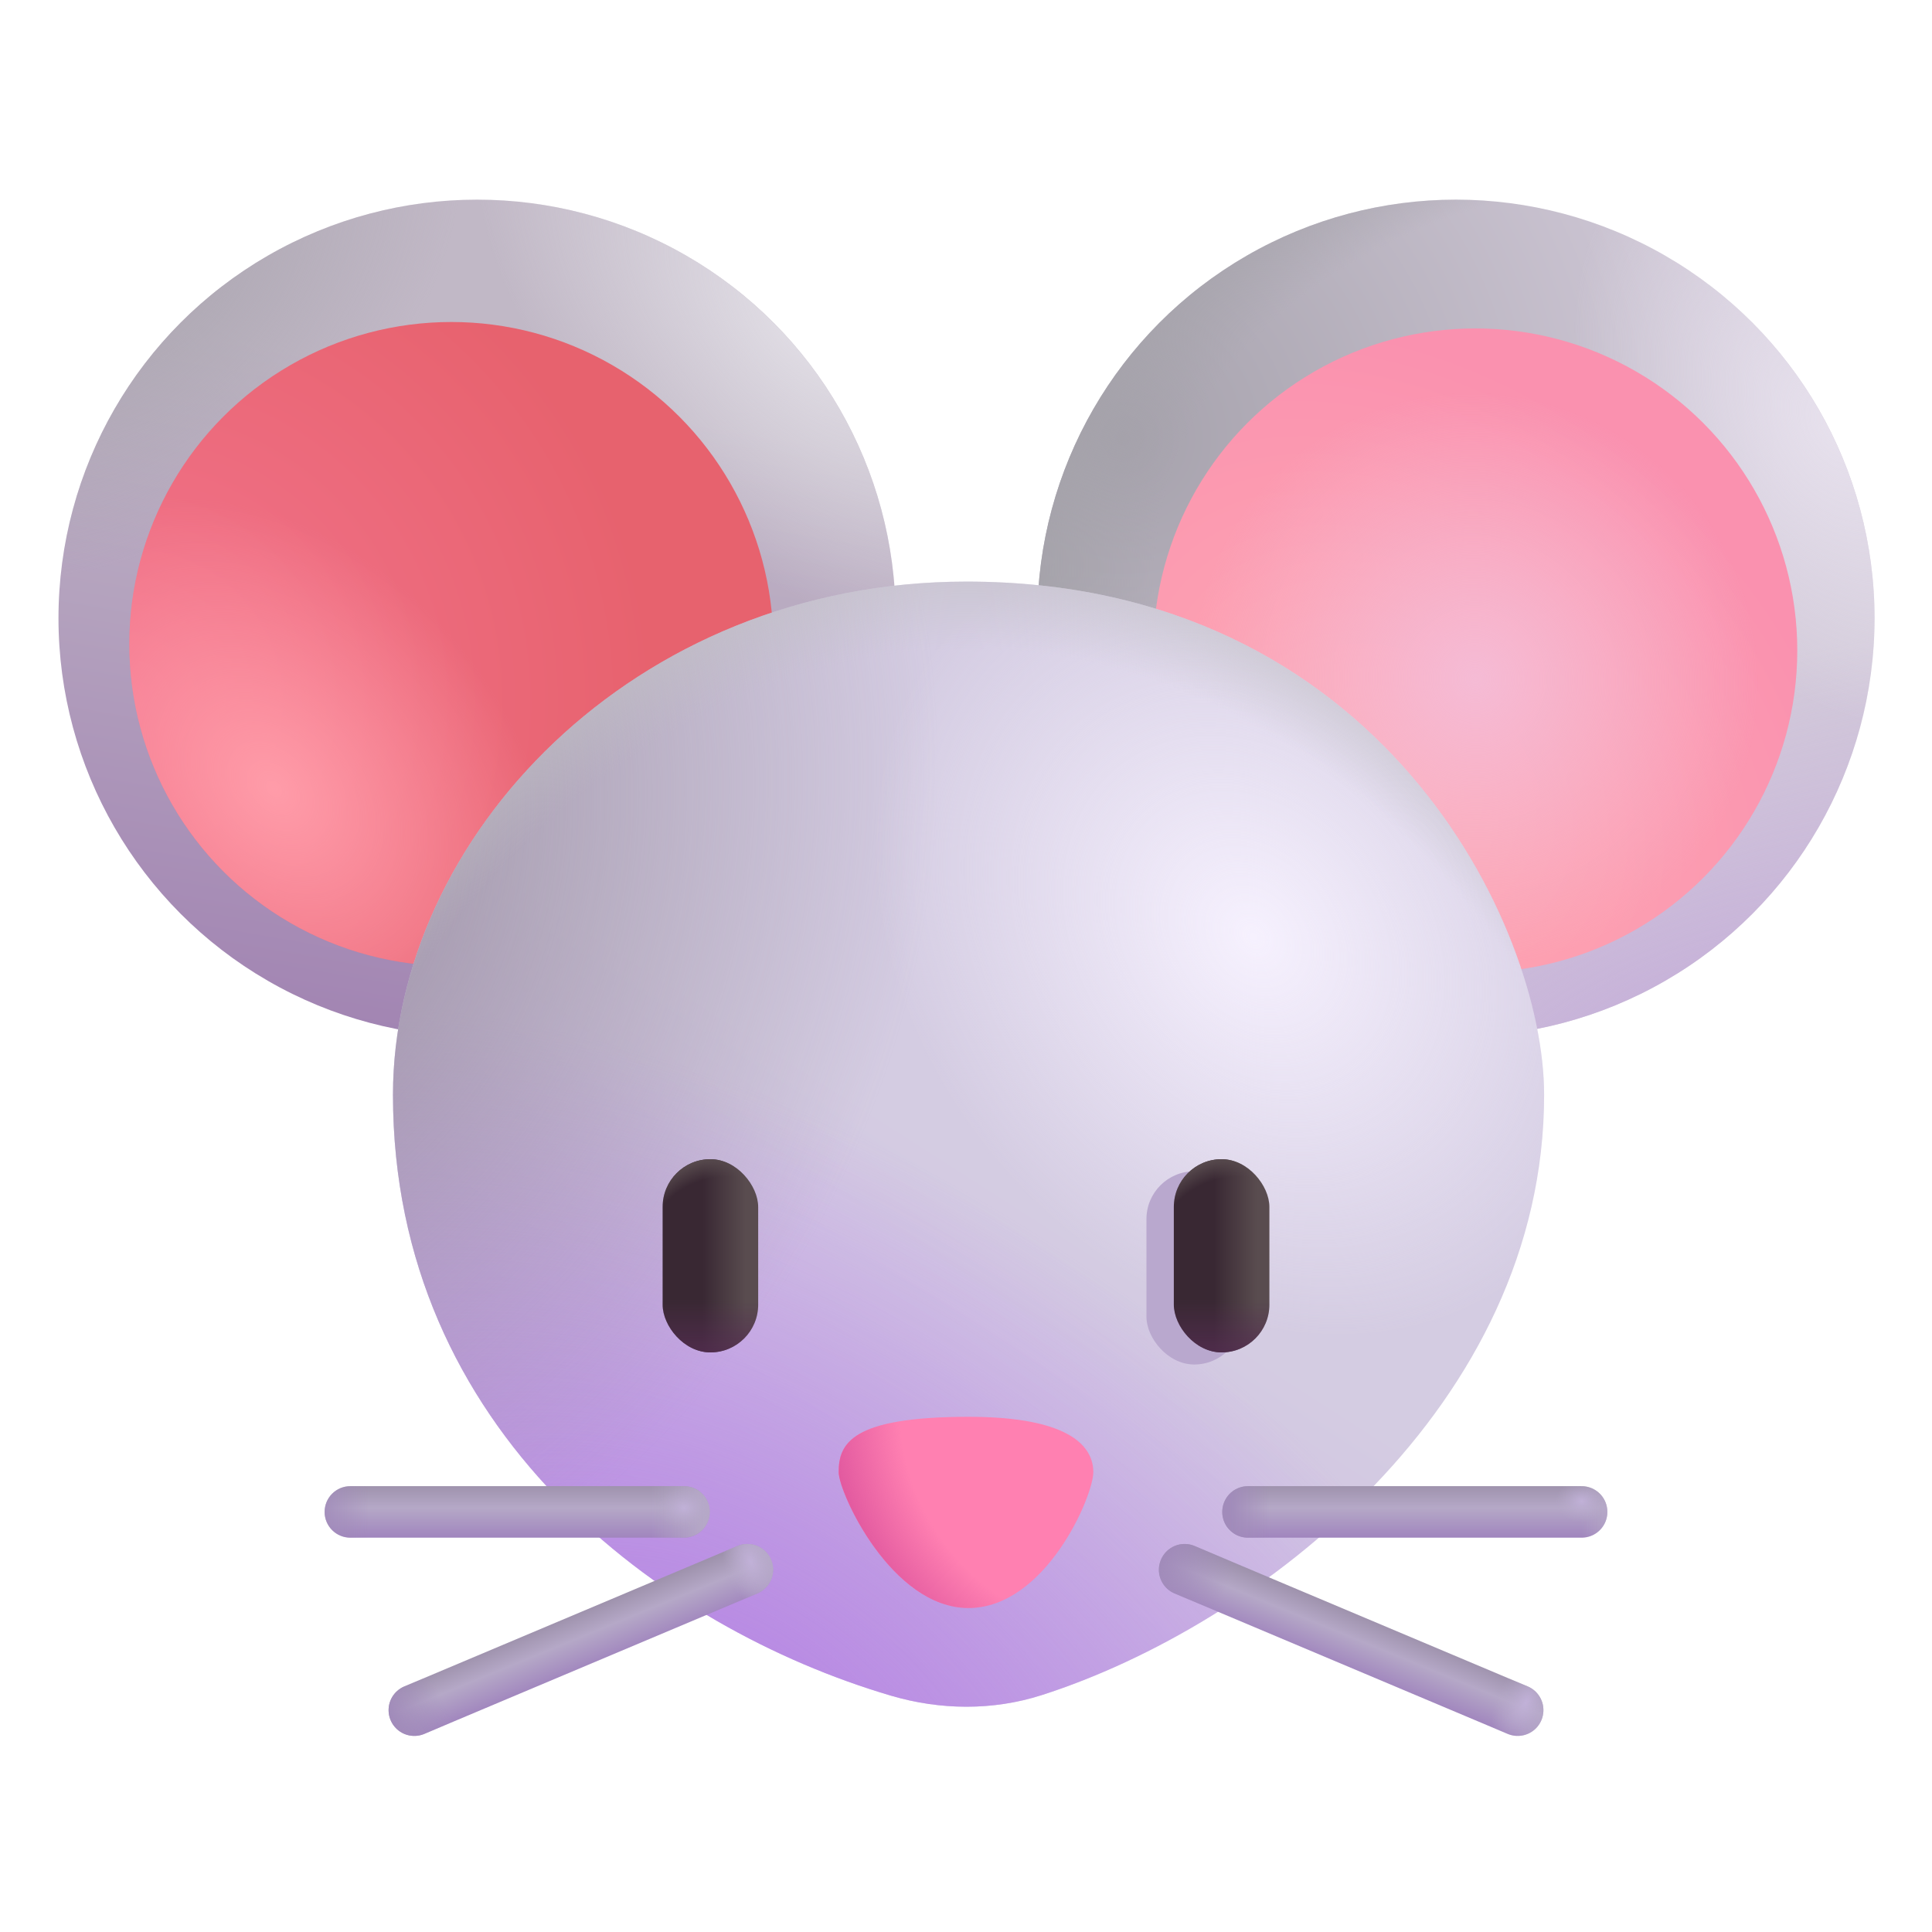 <svg viewBox="1 1 30 30" xmlns="http://www.w3.org/2000/svg">
<g filter="url(#filter0_i_28327_3650)">
<circle cx="8.508" cy="10.5" r="6.5" fill="url(#paint0_linear_28327_3650)"/>
<circle cx="8.508" cy="10.5" r="6.5" fill="url(#paint1_radial_28327_3650)"/>
<circle cx="8.508" cy="10.5" r="6.5" fill="url(#paint2_radial_28327_3650)"/>
</g>
<circle cx="8.008" cy="11" r="5" fill="url(#paint3_radial_28327_3650)"/>
<circle cx="8.008" cy="11" r="5" fill="url(#paint4_radial_28327_3650)"/>
<g filter="url(#filter1_i_28327_3650)">
<circle cx="23.508" cy="10.5" r="6.5" fill="url(#paint5_radial_28327_3650)"/>
<circle cx="23.508" cy="10.5" r="6.5" fill="url(#paint6_radial_28327_3650)"/>
<circle cx="23.508" cy="10.5" r="6.5" fill="url(#paint7_radial_28327_3650)"/>
<circle cx="23.508" cy="10.5" r="6.5" fill="url(#paint8_radial_28327_3650)"/>
</g>
<g filter="url(#filter2_i_28327_3650)">
<circle cx="24.008" cy="11" r="5" fill="url(#paint9_radial_28327_3650)"/>
<circle cx="24.008" cy="11" r="5" fill="url(#paint10_radial_28327_3650)"/>
</g>
<path d="M24.977 18C24.977 22.823 20.549 26.241 17.175 27.322C16.416 27.565 15.602 27.556 14.837 27.331C11.27 26.28 7.102 23.226 7.102 18C7.102 14.025 10.82 10.031 16.008 10.031C22.433 10.031 24.977 15.375 24.977 18Z" fill="url(#paint11_linear_28327_3650)"/>
<path d="M24.977 18C24.977 22.823 20.549 26.241 17.175 27.322C16.416 27.565 15.602 27.556 14.837 27.331C11.27 26.28 7.102 23.226 7.102 18C7.102 14.025 10.82 10.031 16.008 10.031C22.433 10.031 24.977 15.375 24.977 18Z" fill="url(#paint12_radial_28327_3650)"/>
<path d="M24.977 18C24.977 22.823 20.549 26.241 17.175 27.322C16.416 27.565 15.602 27.556 14.837 27.331C11.27 26.28 7.102 23.226 7.102 18C7.102 14.025 10.82 10.031 16.008 10.031C22.433 10.031 24.977 15.375 24.977 18Z" fill="url(#paint13_radial_28327_3650)"/>
<path d="M24.977 18C24.977 22.823 20.549 26.241 17.175 27.322C16.416 27.565 15.602 27.556 14.837 27.331C11.27 26.28 7.102 23.226 7.102 18C7.102 14.025 10.82 10.031 16.008 10.031C22.433 10.031 24.977 15.375 24.977 18Z" fill="url(#paint14_radial_28327_3650)"/>
<path d="M24.977 18C24.977 22.823 20.549 26.241 17.175 27.322C16.416 27.565 15.602 27.556 14.837 27.331C11.27 26.28 7.102 23.226 7.102 18C7.102 14.025 10.82 10.031 16.008 10.031C22.433 10.031 24.977 15.375 24.977 18Z" fill="url(#paint15_radial_28327_3650)"/>
<g filter="url(#filter3_f_28327_3650)">
<rect x="18.802" y="19.188" width="1.484" height="3" rx="0.742" fill="#B9A8CE"/>
</g>
<rect x="19.227" y="19" width="1.484" height="3" rx="0.742" fill="url(#paint16_linear_28327_3650)"/>
<rect x="19.227" y="19" width="1.484" height="3" rx="0.742" fill="url(#paint17_linear_28327_3650)"/>
<rect x="19.227" y="19" width="1.484" height="3" rx="0.742" fill="url(#paint18_radial_28327_3650)"/>
<rect x="11.289" y="19" width="1.484" height="3" rx="0.742" fill="url(#paint19_linear_28327_3650)"/>
<rect x="11.289" y="19" width="1.484" height="3" rx="0.742" fill="url(#paint20_linear_28327_3650)"/>
<rect x="11.289" y="19" width="1.484" height="3" rx="0.742" fill="url(#paint21_radial_28327_3650)"/>
<path d="M17.977 23.859C17.977 24.234 17.234 25.969 16.039 25.969C14.844 25.969 14.023 24.18 14.023 23.859C14.023 23.422 14.211 23 16.039 23C17.652 23 17.977 23.484 17.977 23.859Z" fill="#FF80B1"/>
<path d="M17.977 23.859C17.977 24.234 17.234 25.969 16.039 25.969C14.844 25.969 14.023 24.18 14.023 23.859C14.023 23.422 14.211 23 16.039 23C17.652 23 17.977 23.484 17.977 23.859Z" fill="url(#paint22_radial_28327_3650)"/>
<path d="M19.395 25.375L24.566 27.555" stroke="url(#paint23_linear_28327_3650)" stroke-width="0.8" stroke-linecap="round"/>
<path d="M19.395 25.375L24.566 27.555" stroke="url(#paint24_linear_28327_3650)" stroke-width="0.8" stroke-linecap="round"/>
<path d="M19.395 25.375L24.566 27.555" stroke="url(#paint25_linear_28327_3650)" stroke-width="0.8" stroke-linecap="round"/>
<path d="M19.395 25.375L24.566 27.555" stroke="url(#paint26_radial_28327_3650)" stroke-width="0.8" stroke-linecap="round"/>
<path d="M20.379 24.477H25.559" stroke="url(#paint27_linear_28327_3650)" stroke-width="0.8" stroke-linecap="round"/>
<path d="M20.379 24.477H25.559" stroke="url(#paint28_linear_28327_3650)" stroke-width="0.8" stroke-linecap="round"/>
<path d="M20.379 24.477H25.559" stroke="url(#paint29_linear_28327_3650)" stroke-width="0.8" stroke-linecap="round"/>
<path d="M20.379 24.477H25.559" stroke="url(#paint30_radial_28327_3650)" stroke-width="0.8" stroke-linecap="round"/>
<path d="M12.605 25.375L7.434 27.555" stroke="url(#paint31_linear_28327_3650)" stroke-width="0.8" stroke-linecap="round"/>
<path d="M12.605 25.375L7.434 27.555" stroke="url(#paint32_linear_28327_3650)" stroke-width="0.8" stroke-linecap="round"/>
<path d="M12.605 25.375L7.434 27.555" stroke="url(#paint33_linear_28327_3650)" stroke-width="0.8" stroke-linecap="round"/>
<path d="M12.605 25.375L7.434 27.555" stroke="url(#paint34_radial_28327_3650)" stroke-width="0.8" stroke-linecap="round"/>
<path d="M11.621 24.077C11.842 24.077 12.021 24.256 12.021 24.477C12.021 24.698 11.842 24.877 11.621 24.877V24.077ZM6.441 24.877C6.22 24.877 6.041 24.698 6.041 24.477C6.041 24.256 6.22 24.077 6.441 24.077V24.877ZM11.621 24.877H6.441V24.077H11.621V24.877Z" fill="url(#paint35_linear_28327_3650)"/>
<path d="M11.621 24.077C11.842 24.077 12.021 24.256 12.021 24.477C12.021 24.698 11.842 24.877 11.621 24.877V24.077ZM6.441 24.877C6.22 24.877 6.041 24.698 6.041 24.477C6.041 24.256 6.22 24.077 6.441 24.077V24.877ZM11.621 24.877H6.441V24.077H11.621V24.877Z" fill="url(#paint36_linear_28327_3650)"/>
<path d="M11.621 24.077C11.842 24.077 12.021 24.256 12.021 24.477C12.021 24.698 11.842 24.877 11.621 24.877V24.077ZM6.441 24.877C6.22 24.877 6.041 24.698 6.041 24.477C6.041 24.256 6.22 24.077 6.441 24.077V24.877ZM11.621 24.877H6.441V24.077H11.621V24.877Z" fill="url(#paint37_linear_28327_3650)"/>
<path d="M11.621 24.077C11.842 24.077 12.021 24.256 12.021 24.477C12.021 24.698 11.842 24.877 11.621 24.877V24.077ZM6.441 24.877C6.22 24.877 6.041 24.698 6.041 24.477C6.041 24.256 6.22 24.077 6.441 24.077V24.877ZM11.621 24.877H6.441V24.077H11.621V24.877Z" fill="url(#paint38_radial_28327_3650)"/>
<defs>
<filter id="filter0_i_28327_3650" x="1.908" y="4" width="13.1" height="13.1" filterUnits="userSpaceOnUse" color-interpolation-filters="sRGB">
<feFlood flood-opacity="0" result="BackgroundImageFix"/>
<feBlend mode="normal" in="SourceGraphic" in2="BackgroundImageFix" result="shape"/>
<feColorMatrix in="SourceAlpha" type="matrix" values="0 0 0 0 0 0 0 0 0 0 0 0 0 0 0 0 0 0 127 0" result="hardAlpha"/>
<feOffset dx="-0.1" dy="0.1"/>
<feGaussianBlur stdDeviation="0.25"/>
<feComposite in2="hardAlpha" operator="arithmetic" k2="-1" k3="1"/>
<feColorMatrix type="matrix" values="0 0 0 0 0.647 0 0 0 0 0.639 0 0 0 0 0.663 0 0 0 0.5 0"/>
<feBlend mode="normal" in2="shape" result="effect1_innerShadow_28327_3650"/>
</filter>
<filter id="filter1_i_28327_3650" x="17.008" y="4" width="13.1" height="13.1" filterUnits="userSpaceOnUse" color-interpolation-filters="sRGB">
<feFlood flood-opacity="0" result="BackgroundImageFix"/>
<feBlend mode="normal" in="SourceGraphic" in2="BackgroundImageFix" result="shape"/>
<feColorMatrix in="SourceAlpha" type="matrix" values="0 0 0 0 0 0 0 0 0 0 0 0 0 0 0 0 0 0 127 0" result="hardAlpha"/>
<feOffset dx="0.1" dy="0.1"/>
<feGaussianBlur stdDeviation="0.5"/>
<feComposite in2="hardAlpha" operator="arithmetic" k2="-1" k3="1"/>
<feColorMatrix type="matrix" values="0 0 0 0 0.647 0 0 0 0 0.639 0 0 0 0 0.663 0 0 0 0.75 0"/>
<feBlend mode="normal" in2="shape" result="effect1_innerShadow_28327_3650"/>
</filter>
<filter id="filter2_i_28327_3650" x="18.908" y="6" width="10.1" height="10.1" filterUnits="userSpaceOnUse" color-interpolation-filters="sRGB">
<feFlood flood-opacity="0" result="BackgroundImageFix"/>
<feBlend mode="normal" in="SourceGraphic" in2="BackgroundImageFix" result="shape"/>
<feColorMatrix in="SourceAlpha" type="matrix" values="0 0 0 0 0 0 0 0 0 0 0 0 0 0 0 0 0 0 127 0" result="hardAlpha"/>
<feOffset dx="-0.1" dy="0.1"/>
<feGaussianBlur stdDeviation="0.25"/>
<feComposite in2="hardAlpha" operator="arithmetic" k2="-1" k3="1"/>
<feColorMatrix type="matrix" values="0 0 0 0 0.898 0 0 0 0 0.471 0 0 0 0 0.58 0 0 0 0.75 0"/>
<feBlend mode="normal" in2="shape" result="effect1_innerShadow_28327_3650"/>
</filter>
<filter id="filter3_f_28327_3650" x="18.302" y="18.688" width="2.484" height="4" filterUnits="userSpaceOnUse" color-interpolation-filters="sRGB">
<feFlood flood-opacity="0" result="BackgroundImageFix"/>
<feBlend mode="normal" in="SourceGraphic" in2="BackgroundImageFix" result="shape"/>
<feGaussianBlur stdDeviation="0.25" result="effect1_foregroundBlur_28327_3650"/>
</filter>
<linearGradient id="paint0_linear_28327_3650" x1="7.383" y1="6.625" x2="5.57" y2="17" gradientUnits="userSpaceOnUse">
<stop stop-color="#C1B8C6"/>
<stop offset="1" stop-color="#A183B2"/>
</linearGradient>
<radialGradient id="paint1_radial_28327_3650" cx="0" cy="0" r="1" gradientUnits="userSpaceOnUse" gradientTransform="translate(2.858 4.9) rotate(51.843) scale(4.32 5.99)">
<stop stop-color="#A9A4AE"/>
<stop offset="1" stop-color="#A9A4AE" stop-opacity="0"/>
</radialGradient>
<radialGradient id="paint2_radial_28327_3650" cx="0" cy="0" r="1" gradientUnits="userSpaceOnUse" gradientTransform="translate(13.778 5.932) rotate(132.979) scale(3.648 6.369)">
<stop stop-color="#E3E0E7"/>
<stop offset="1" stop-color="#E3E0E7" stop-opacity="0"/>
</radialGradient>
<radialGradient id="paint3_radial_28327_3650" cx="0" cy="0" r="1" gradientUnits="userSpaceOnUse" gradientTransform="translate(3.008 11.875) rotate(13.291) scale(8.156)">
<stop stop-color="#F3758E"/>
<stop offset="1" stop-color="#E7626E"/>
</radialGradient>
<radialGradient id="paint4_radial_28327_3650" cx="0" cy="0" r="1" gradientUnits="userSpaceOnUse" gradientTransform="translate(5.258 13.25) rotate(-40.956) scale(4.386 6.124)">
<stop stop-color="#FF9CA9"/>
<stop offset="0.829" stop-color="#FF9CA9" stop-opacity="0"/>
</radialGradient>
<radialGradient id="paint5_radial_28327_3650" cx="0" cy="0" r="1" gradientUnits="userSpaceOnUse" gradientTransform="translate(18.32 7.688) rotate(52.431) scale(10.251)">
<stop stop-color="#A6A2AC"/>
<stop offset="1" stop-color="#D3CBDA"/>
</radialGradient>
<radialGradient id="paint6_radial_28327_3650" cx="0" cy="0" r="1" gradientUnits="userSpaceOnUse" gradientTransform="translate(27.195 17) rotate(-110.395) scale(5.201 12.891)">
<stop stop-color="#C5AED9"/>
<stop offset="1" stop-color="#C5AED9" stop-opacity="0"/>
</radialGradient>
<radialGradient id="paint7_radial_28327_3650" cx="0" cy="0" r="1" gradientUnits="userSpaceOnUse" gradientTransform="translate(30.383 11.438) rotate(-165.838) scale(13.794 9.02)">
<stop offset="0.85" stop-color="#A4A2A9" stop-opacity="0"/>
<stop offset="1" stop-color="#A4A2A9"/>
</radialGradient>
<radialGradient id="paint8_radial_28327_3650" cx="0" cy="0" r="1" gradientUnits="userSpaceOnUse" gradientTransform="translate(29.445 7.5) rotate(147.095) scale(3.797 5.457)">
<stop stop-color="#E7E1ED"/>
<stop offset="0.941" stop-color="#E7E1ED" stop-opacity="0"/>
</radialGradient>
<radialGradient id="paint9_radial_28327_3650" cx="0" cy="0" r="1" gradientUnits="userSpaceOnUse" gradientTransform="translate(22.852 13.031) rotate(-47.472) scale(6.149 8.206)">
<stop stop-color="#FFABB3"/>
<stop offset="1" stop-color="#FA91AF"/>
</radialGradient>
<radialGradient id="paint10_radial_28327_3650" cx="0" cy="0" r="1" gradientUnits="userSpaceOnUse" gradientTransform="translate(24.008 11.438) rotate(-33.917) scale(4.368 4.455)">
<stop stop-color="#F5BBD5"/>
<stop offset="1" stop-color="#F5BBD5" stop-opacity="0"/>
<stop offset="1" stop-color="#F5BBD5" stop-opacity="0"/>
</radialGradient>
<linearGradient id="paint11_linear_28327_3650" x1="20.07" y1="14.25" x2="5.82" y2="36.5" gradientUnits="userSpaceOnUse">
<stop offset="0.237" stop-color="#D4CCE2"/>
<stop offset="1" stop-color="#BB8AE9"/>
</linearGradient>
<radialGradient id="paint12_radial_28327_3650" cx="0" cy="0" r="1" gradientUnits="userSpaceOnUse" gradientTransform="translate(12.133 28.25) rotate(-57.355) scale(9.501 15.745)">
<stop stop-color="#B583E3"/>
<stop offset="1" stop-color="#B583E3" stop-opacity="0"/>
</radialGradient>
<radialGradient id="paint13_radial_28327_3650" cx="0" cy="0" r="1" gradientUnits="userSpaceOnUse" gradientTransform="translate(3.695 14.125) rotate(23.841) scale(11.616 13.367)">
<stop offset="0.121" stop-color="#9B90A2"/>
<stop offset="1" stop-color="#9B90A2" stop-opacity="0"/>
</radialGradient>
<radialGradient id="paint14_radial_28327_3650" cx="0" cy="0" r="1" gradientUnits="userSpaceOnUse" gradientTransform="translate(20.445 15.562) rotate(141.038) scale(9.244 11.86)">
<stop stop-color="#F6F1FE"/>
<stop offset="0.573" stop-color="#F6F1FE" stop-opacity="0"/>
</radialGradient>
<radialGradient id="paint15_radial_28327_3650" cx="0" cy="0" r="1" gradientUnits="userSpaceOnUse" gradientTransform="translate(16.039 27.609) rotate(-90) scale(18.922 13.469)">
<stop offset="0.878" stop-color="#C1C0C3" stop-opacity="0"/>
<stop offset="1" stop-color="#C1C0C3"/>
</radialGradient>
<linearGradient id="paint16_linear_28327_3650" x1="20.711" y1="20.5" x2="19.852" y2="20.5" gradientUnits="userSpaceOnUse">
<stop offset="0.225" stop-color="#594C4F"/>
<stop offset="1" stop-color="#392833"/>
</linearGradient>
<linearGradient id="paint17_linear_28327_3650" x1="20.943" y1="22.257" x2="20.943" y2="21.183" gradientUnits="userSpaceOnUse">
<stop stop-color="#552D52"/>
<stop offset="1" stop-color="#552D52" stop-opacity="0"/>
</linearGradient>
<radialGradient id="paint18_radial_28327_3650" cx="0" cy="0" r="1" gradientUnits="userSpaceOnUse" gradientTransform="translate(20.258 20.68) rotate(-109.297) scale(1.733 1.671)">
<stop offset="0.814" stop-color="#594C4F" stop-opacity="0"/>
<stop offset="1" stop-color="#594C4F"/>
</radialGradient>
<linearGradient id="paint19_linear_28327_3650" x1="12.773" y1="20.5" x2="11.914" y2="20.5" gradientUnits="userSpaceOnUse">
<stop offset="0.225" stop-color="#594C4F"/>
<stop offset="1" stop-color="#392833"/>
</linearGradient>
<linearGradient id="paint20_linear_28327_3650" x1="13.005" y1="22.257" x2="13.005" y2="21.183" gradientUnits="userSpaceOnUse">
<stop stop-color="#552D52"/>
<stop offset="1" stop-color="#552D52" stop-opacity="0"/>
</linearGradient>
<radialGradient id="paint21_radial_28327_3650" cx="0" cy="0" r="1" gradientUnits="userSpaceOnUse" gradientTransform="translate(12.32 20.68) rotate(-109.297) scale(1.733 1.671)">
<stop offset="0.814" stop-color="#594C4F" stop-opacity="0"/>
<stop offset="1" stop-color="#594C4F"/>
</radialGradient>
<radialGradient id="paint22_radial_28327_3650" cx="0" cy="0" r="1" gradientUnits="userSpaceOnUse" gradientTransform="translate(17.977 23.25) rotate(143.673) scale(3.956 4.426)">
<stop offset="0.727" stop-color="#E1589F" stop-opacity="0"/>
<stop offset="1" stop-color="#E1589F"/>
</radialGradient>
<linearGradient id="paint23_linear_28327_3650" x1="22.414" y1="26.078" x2="21.883" y2="27.375" gradientUnits="userSpaceOnUse">
<stop stop-color="#978BA4"/>
<stop offset="0.343" stop-color="#B5A8C7"/>
<stop offset="0.833" stop-color="#9877BA"/>
</linearGradient>
<linearGradient id="paint24_linear_28327_3650" x1="25.117" y1="27.797" x2="24.711" y2="27.555" gradientUnits="userSpaceOnUse">
<stop stop-color="#B5A8C7"/>
<stop offset="1" stop-color="#B5A8C7" stop-opacity="0"/>
</linearGradient>
<linearGradient id="paint25_linear_28327_3650" x1="19.023" y1="25.297" x2="19.961" y2="25.812" gradientUnits="userSpaceOnUse">
<stop stop-color="#A18BBA"/>
<stop offset="1" stop-color="#A18BBA" stop-opacity="0"/>
</linearGradient>
<radialGradient id="paint26_radial_28327_3650" cx="0" cy="0" r="1" gradientUnits="userSpaceOnUse" gradientTransform="translate(24.695 27.438) rotate(-153.435) scale(0.454 0.784)">
<stop stop-color="#C1B1D8"/>
<stop offset="1" stop-color="#B5A8C7" stop-opacity="0"/>
</radialGradient>
<linearGradient id="paint27_linear_28327_3650" x1="22.969" y1="23.961" x2="22.969" y2="25.281" gradientUnits="userSpaceOnUse">
<stop stop-color="#978BA4"/>
<stop offset="0.343" stop-color="#B5A8C7"/>
<stop offset="0.833" stop-color="#9877BA"/>
</linearGradient>
<linearGradient id="paint28_linear_28327_3650" x1="26.148" y1="24.781" x2="25.559" y2="24.781" gradientUnits="userSpaceOnUse">
<stop stop-color="#B5A8C7"/>
<stop offset="1" stop-color="#B5A8C7" stop-opacity="0"/>
</linearGradient>
<linearGradient id="paint29_linear_28327_3650" x1="20.102" y1="24.859" x2="20.727" y2="24.859" gradientUnits="userSpaceOnUse">
<stop stop-color="#A18BBA"/>
<stop offset="1" stop-color="#A18BBA" stop-opacity="0"/>
</linearGradient>
<radialGradient id="paint30_radial_28327_3650" cx="0" cy="0" r="1" gradientUnits="userSpaceOnUse" gradientTransform="translate(25.559 24.312) rotate(180) scale(0.41 0.325)">
<stop stop-color="#C1B1D8"/>
<stop offset="1" stop-color="#B5A8C7" stop-opacity="0"/>
</radialGradient>
<linearGradient id="paint31_linear_28327_3650" x1="9.586" y1="26.078" x2="10.117" y2="27.375" gradientUnits="userSpaceOnUse">
<stop stop-color="#978BA4"/>
<stop offset="0.343" stop-color="#B5A8C7"/>
<stop offset="0.833" stop-color="#9877BA"/>
</linearGradient>
<linearGradient id="paint32_linear_28327_3650" x1="13.102" y1="25.57" x2="12.562" y2="25.828" gradientUnits="userSpaceOnUse">
<stop stop-color="#B5A8C7"/>
<stop offset="1" stop-color="#B5A8C7" stop-opacity="0"/>
</linearGradient>
<linearGradient id="paint33_linear_28327_3650" x1="6.961" y1="27.453" x2="7.711" y2="27.07" gradientUnits="userSpaceOnUse">
<stop stop-color="#A18BBA"/>
<stop offset="1" stop-color="#A18BBA" stop-opacity="0"/>
</linearGradient>
<radialGradient id="paint34_radial_28327_3650" cx="0" cy="0" r="1" gradientUnits="userSpaceOnUse" gradientTransform="translate(12.656 25.25) rotate(162.582) scale(0.418 0.721)">
<stop stop-color="#C1B1D8"/>
<stop offset="1" stop-color="#B5A8C7" stop-opacity="0"/>
</radialGradient>
<linearGradient id="paint35_linear_28327_3650" x1="9.031" y1="23.961" x2="9.031" y2="25.281" gradientUnits="userSpaceOnUse">
<stop stop-color="#978BA4"/>
<stop offset="0.343" stop-color="#B5A8C7"/>
<stop offset="0.833" stop-color="#9877BA"/>
</linearGradient>
<linearGradient id="paint36_linear_28327_3650" x1="11.93" y1="24.781" x2="11.109" y2="24.781" gradientUnits="userSpaceOnUse">
<stop stop-color="#B5A8C7"/>
<stop offset="1" stop-color="#B5A8C7" stop-opacity="0"/>
</linearGradient>
<linearGradient id="paint37_linear_28327_3650" x1="5.891" y1="24.75" x2="6.727" y2="24.75" gradientUnits="userSpaceOnUse">
<stop stop-color="#A18BBA"/>
<stop offset="1" stop-color="#A18BBA" stop-opacity="0"/>
</linearGradient>
<radialGradient id="paint38_radial_28327_3650" cx="0" cy="0" r="1" gradientUnits="userSpaceOnUse" gradientTransform="translate(11.621 24.414) rotate(178.909) scale(0.41 0.325)">
<stop stop-color="#C1B1D8"/>
<stop offset="1" stop-color="#B5A8C7" stop-opacity="0"/>
</radialGradient>
</defs>
</svg>
